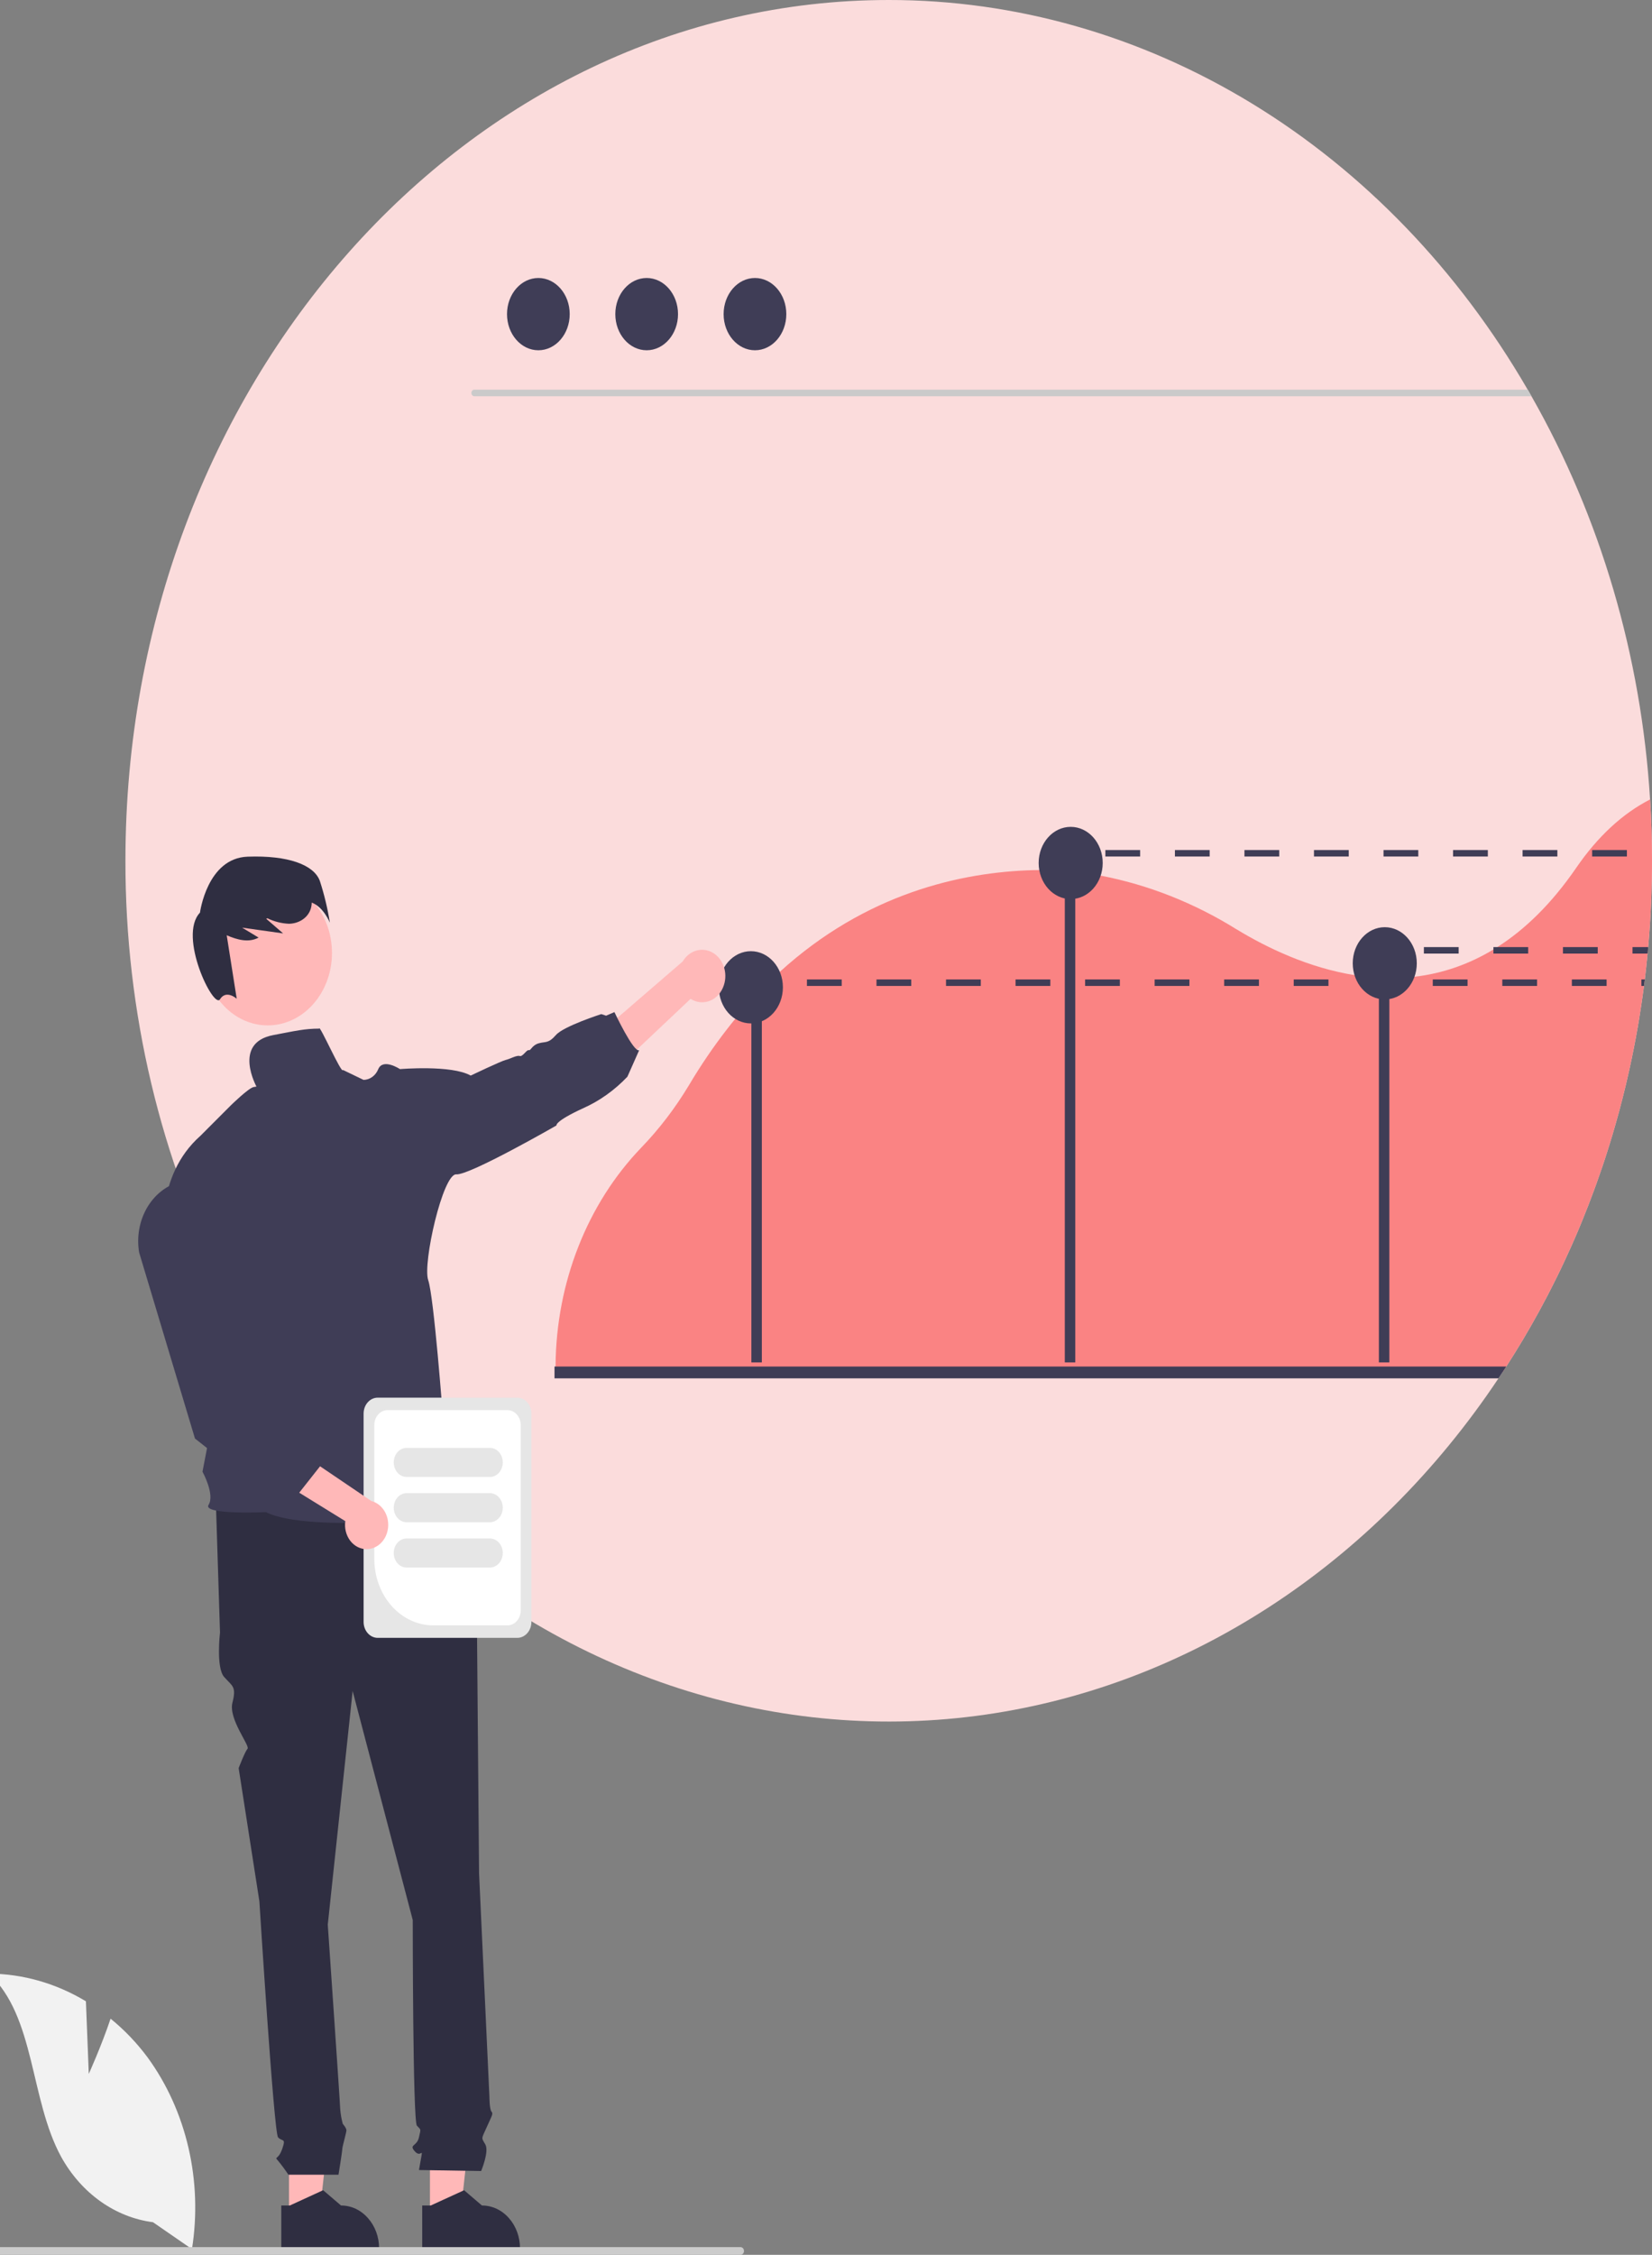 <svg width="349" height="476" viewBox="0 0 349 476" fill="none" xmlns="http://www.w3.org/2000/svg">
<rect x="0" y="0" width="349" height="476" fill="#808080" stroke="none"/>
<g clip-path="url(#clip0_10_3)">
<path d="M349 181.68C349 183.032 348.986 184.382 348.958 185.73C348.945 186.611 348.921 187.492 348.891 188.373C348.885 188.626 348.879 188.872 348.867 189.125C348.848 189.609 348.83 190.088 348.812 190.559C348.679 193.707 348.473 196.833 348.194 199.937C348.182 200.087 348.169 200.237 348.157 200.38C348.127 200.688 348.103 200.995 348.066 201.303C347.982 202.225 347.891 203.147 347.788 204.055C347.721 204.67 347.654 205.278 347.581 205.892C347.545 206.186 347.509 206.48 347.478 206.767C347.436 207.088 347.4 207.402 347.357 207.716C347.339 207.853 347.321 207.989 347.303 208.133C347.242 208.597 347.181 209.068 347.115 209.533C347.036 210.141 346.951 210.742 346.86 211.35C346.775 211.951 346.684 212.552 346.587 213.153C346.496 213.754 346.399 214.355 346.302 214.956C346.205 215.564 346.102 216.165 345.999 216.766C345.478 219.744 344.896 222.697 344.253 225.624C343.999 226.765 343.738 227.903 343.471 229.039C343.029 230.883 342.562 232.719 342.071 234.544C341.932 235.05 341.792 235.555 341.653 236.054C341.495 236.628 341.331 237.201 341.168 237.768C341.004 238.342 340.84 238.909 340.671 239.476C340.501 240.043 340.331 240.61 340.155 241.176C339.986 241.736 339.81 242.303 339.628 242.863C339.452 243.43 339.27 243.99 339.089 244.55C338.901 245.111 338.719 245.671 338.531 246.224C338.155 247.344 337.769 248.453 337.373 249.55C337.179 250.103 336.979 250.657 336.773 251.203C335.967 253.402 335.122 255.576 334.239 257.726C334.045 258.204 333.851 258.682 333.651 259.153C333.517 259.467 333.39 259.775 333.257 260.089C333.032 260.608 332.814 261.12 332.59 261.632C332.366 262.152 332.135 262.677 331.899 263.203C331.432 264.242 330.957 265.277 330.474 266.311C329.995 267.342 329.504 268.374 329.001 269.391C328.498 270.409 327.989 271.427 327.474 272.431C327.213 272.936 326.952 273.442 326.692 273.94C325.643 275.941 324.56 277.92 323.442 279.876C322.333 281.822 321.187 283.746 320.005 285.647C319.417 286.596 318.817 287.546 318.211 288.481C317.968 288.857 317.726 289.226 317.483 289.595C317.186 290.059 316.877 290.517 316.568 290.974C303.43 310.663 286.874 327.133 267.907 339.383C248.939 351.632 227.958 359.405 206.24 362.228C184.521 365.051 162.52 362.865 141.576 355.803C120.631 348.741 101.181 336.95 84.41 321.15C82.64 319.483 80.902 317.776 79.196 316.027C68.253 304.799 58.725 291.934 50.881 277.792C49.905 276.023 48.947 274.234 48.025 272.431C33.88 244.845 26.454 213.538 26.499 181.68C26.499 81.339 98.692 -3.53162e-05 187.749 -3.53162e-05C214.547 -0.018 240.925 7.495 264.496 21.858C288.067 36.222 308.085 56.983 322.739 82.261C323.006 82.719 323.273 83.183 323.539 83.648C338.109 109.195 346.726 138.47 348.594 168.764C348.867 173.026 349.002 177.331 349 181.68Z" fill="#FBDCDC"/>
<path d="M323.539 83.648H100.183C100.023 83.643 99.87 83.568 99.758 83.439C99.645 83.309 99.583 83.135 99.583 82.954C99.583 82.773 99.645 82.6 99.758 82.47C99.87 82.341 100.023 82.266 100.183 82.261H322.739C323.006 82.719 323.273 83.183 323.539 83.648Z" fill="#CACACA"/>
<path d="M113.734 73.942C117.392 73.942 120.357 70.526 120.357 66.313C120.357 62.1 117.392 58.685 113.734 58.685C110.076 58.685 107.111 62.1 107.111 66.313C107.111 70.526 110.076 73.942 113.734 73.942Z" fill="#3F3D56"/>
<path d="M136.614 73.942C140.271 73.942 143.237 70.526 143.237 66.313C143.237 62.1 140.271 58.685 136.614 58.685C132.956 58.685 129.991 62.1 129.991 66.313C129.991 70.526 132.956 73.942 136.614 73.942Z" fill="#3F3D56"/>
<path d="M159.493 73.942C163.151 73.942 166.116 70.526 166.116 66.313C166.116 62.1 163.151 58.685 159.493 58.685C155.835 58.685 152.87 62.1 152.87 66.313C152.87 70.526 155.835 73.942 159.493 73.942Z" fill="#3F3D56"/>
<path d="M348.594 168.764C342.768 171.749 337.549 176.571 332.99 183.203C327.722 190.873 322.078 196.276 316.313 199.936C316.041 200.107 315.774 200.271 315.501 200.435C310.333 203.573 304.666 205.53 298.824 206.193C297.06 206.393 295.287 206.489 293.514 206.48C292.775 206.473 292.035 206.452 291.301 206.411C289.562 206.316 287.84 206.125 286.149 205.851C276.437 204.294 267.653 200.087 261.149 196.132C252.236 190.594 242.562 186.78 232.53 184.849C230.735 184.514 228.945 184.252 227.159 184.063C226.419 183.982 225.686 183.92 224.952 183.865C223.152 183.729 221.353 183.665 219.557 183.674C218.636 183.681 217.72 183.701 216.799 183.742C201.316 184.425 181.124 189.398 163.016 206.767C162.774 206.999 162.537 207.231 162.295 207.463C162.071 207.682 161.846 207.907 161.622 208.133C158.756 211.003 156.055 214.076 153.535 217.333C150.647 221.063 147.974 224.998 145.533 229.115C142.635 233.934 139.25 238.357 135.446 242.297C129.82 248.147 125.314 255.231 122.205 263.115C119.096 270.998 117.451 279.514 117.369 288.14V288.482C117.363 288.85 117.363 289.226 117.363 289.595H317.489C317.732 289.226 317.974 288.857 318.211 288.482C318.817 287.546 319.417 286.596 320.005 285.647C321.187 283.748 322.333 281.824 323.442 279.876C324.564 277.922 325.647 275.944 326.692 273.94C326.952 273.442 327.213 272.936 327.474 272.431C327.989 271.427 328.498 270.409 329.001 269.391C329.504 268.374 329.995 267.342 330.474 266.311C330.959 265.28 331.434 264.244 331.899 263.203C332.135 262.678 332.366 262.152 332.59 261.633C332.814 261.12 333.033 260.608 333.257 260.089C333.39 259.775 333.518 259.467 333.651 259.153C333.851 258.682 334.045 258.204 334.239 257.726C335.124 255.574 335.969 253.4 336.773 251.203C336.979 250.657 337.179 250.103 337.373 249.55C337.767 248.45 338.153 247.342 338.531 246.224C338.719 245.671 338.901 245.111 339.089 244.551C339.27 243.99 339.452 243.43 339.628 242.863C339.81 242.303 339.986 241.737 340.155 241.176C340.331 240.61 340.501 240.043 340.671 239.476C340.84 238.909 341.004 238.342 341.168 237.768C341.332 237.201 341.495 236.628 341.653 236.054C341.792 235.555 341.932 235.05 342.071 234.544C342.562 232.721 343.029 230.886 343.471 229.039C343.738 227.906 343.999 226.767 344.253 225.624C344.896 222.701 345.478 219.748 345.999 216.766C346.102 216.165 346.205 215.564 346.302 214.956C346.399 214.355 346.496 213.754 346.587 213.153C346.684 212.552 346.775 211.951 346.86 211.35C346.951 210.742 347.036 210.141 347.115 209.533C347.181 209.068 347.242 208.597 347.303 208.133C347.321 207.989 347.339 207.853 347.357 207.716C347.4 207.395 347.436 207.081 347.472 206.767C347.509 206.473 347.545 206.179 347.581 205.892C347.654 205.278 347.721 204.67 347.788 204.055C347.891 203.147 347.982 202.225 348.066 201.303H348.073C348.097 200.995 348.127 200.688 348.157 200.381C348.169 200.237 348.182 200.087 348.194 199.937C348.473 196.836 348.679 193.71 348.812 190.559C348.83 190.088 348.848 189.61 348.867 189.125C348.879 188.872 348.885 188.626 348.891 188.373C348.921 187.492 348.945 186.611 348.958 185.73C348.988 184.385 349.002 183.034 349 181.68C349 177.336 348.865 173.031 348.594 168.764Z" fill="#FA8383"/>
<path d="M160.947 214.57H158.735V287.61H160.947V214.57Z" fill="#3F3D56"/>
<path d="M227.162 180.458H224.95V287.61H227.162V180.458Z" fill="#3F3D56"/>
<path d="M293.513 202.885H291.301V287.61H293.513V202.885Z" fill="#3F3D56"/>
<path d="M226.192 189.798C229.929 189.798 232.958 186.385 232.958 182.175C232.958 177.965 229.929 174.552 226.192 174.552C222.456 174.552 219.426 177.965 219.426 182.175C219.426 186.385 222.456 189.798 226.192 189.798Z" fill="#3F3D56"/>
<path d="M292.544 210.98C296.28 210.98 299.31 207.567 299.31 203.357C299.31 199.146 296.28 195.733 292.544 195.733C288.807 195.733 285.778 199.146 285.778 203.357C285.778 207.567 288.807 210.98 292.544 210.98Z" fill="#3F3D56"/>
<path d="M158.629 216.046C162.365 216.046 165.395 212.633 165.395 208.423C165.395 204.213 162.365 200.8 158.629 200.8C154.892 200.8 151.863 204.213 151.863 208.423C151.863 212.633 154.892 216.046 158.629 216.046Z" fill="#3F3D56"/>
<path d="M318.211 288.481C317.968 288.857 317.726 289.226 317.483 289.595C317.186 290.059 316.877 290.517 316.568 290.974H117.145V288.481H318.211Z" fill="#3F3D56"/>
<path d="M61.058 467.945H67.466L70.514 440.095L61.056 440.095L61.058 467.945Z" fill="#FFB8B8"/>
<path d="M77.729 468.242C76.985 467.396 76.099 466.725 75.123 466.268C74.145 465.817 73.099 465.585 72.043 465.585L68.266 462.361L68.067 462.45L61.228 465.585H59.422V474.942H80.088V474.648C80.091 473.458 79.884 472.278 79.479 471.179C79.074 470.079 78.48 469.081 77.729 468.242Z" fill="#2F2E41"/>
<path d="M90.83 467.945H97.239L100.287 440.095L90.829 440.095L90.83 467.945Z" fill="#FFB8B8"/>
<path d="M107.506 468.242C106.761 467.394 105.873 466.723 104.893 466.268C103.916 465.816 102.87 465.584 101.814 465.585L98.043 462.361L97.837 462.457L90.999 465.585H89.193L89.199 474.942H109.858V474.648C109.861 473.458 109.655 472.28 109.251 471.18C108.847 470.081 108.254 469.082 107.506 468.242Z" fill="#2F2E41"/>
<path d="M95.953 315.536L45.602 317.016L46.478 344.641C46.478 344.641 45.602 352.041 47.353 354.014C49.105 355.987 49.98 355.987 49.105 359.44C48.229 362.893 52.856 368.533 52.294 369.166C51.732 369.799 50.418 373.253 50.418 373.253L54.797 401.371C54.797 401.371 57.861 450.208 58.737 451.194C59.613 452.181 60.488 451.194 59.613 453.661C58.737 456.127 57.861 455.141 58.737 456.127C59.513 457.069 60.243 458.057 60.926 459.087H71.512C71.512 459.087 72.31 454.154 72.31 453.661C72.31 453.167 73.186 450.207 73.186 449.714C73.186 449.221 72.412 448.349 72.412 448.349C72.144 447.346 71.963 446.316 71.872 445.274C71.872 444.288 69.245 406.304 69.245 406.304L74.499 356.974L87.196 405.317C87.196 405.317 87.196 447.741 88.072 448.728C88.947 449.714 88.947 449.221 88.51 451.194C88.072 453.167 86.32 452.674 87.634 454.154C88.947 455.634 89.385 453.167 88.947 455.634L88.51 458.1L101.645 458.312C101.645 458.312 103.396 454.154 102.52 452.674C101.645 451.194 101.697 451.598 102.765 449.176C103.834 446.754 104.271 446.261 103.834 445.768C103.396 445.274 103.396 442.651 103.396 442.651L101.207 395.451C101.207 395.451 100.769 345.628 100.769 344.148C100.736 343.386 100.86 342.627 101.133 341.929V339.92L99.455 332.802L95.953 315.536Z" fill="#2F2E41"/>
<path d="M152.934 207.946C152.692 208.704 152.306 209.393 151.802 209.964C151.298 210.535 150.689 210.975 150.018 211.253C149.347 211.53 148.63 211.639 147.918 211.57C147.206 211.502 146.516 211.258 145.896 210.857L124.04 231.487L122.852 221.403L144.229 202.965C144.897 201.837 145.909 201.024 147.073 200.68C148.237 200.337 149.472 200.486 150.545 201.1C151.618 201.714 152.454 202.75 152.894 204.012C153.334 205.273 153.349 206.673 152.934 207.946H152.934Z" fill="#FFB8B8"/>
<path d="M56.561 216.461C64.057 216.461 70.133 209.614 70.133 201.168C70.133 192.723 64.057 185.876 56.561 185.876C49.065 185.876 42.988 192.723 42.988 201.168C42.988 209.614 49.065 216.461 56.561 216.461Z" fill="#FFB8B8"/>
<path d="M67.564 185.949C66.3 182.556 60.885 180.541 52.316 180.845C43.747 181.148 42.247 192.661 42.247 192.661C37.527 197.618 45.147 213.093 46.469 210.959C47.791 208.826 50.01 210.842 50.01 210.842L47.895 197.437C50.129 198.405 52.531 199.056 54.632 197.928L51.151 195.83L59.807 197.044L56.237 193.95C56.324 193.918 56.41 193.884 56.497 193.851C57.928 194.547 59.461 194.939 61.019 195.008C62.839 194.993 64.773 194.032 65.535 192.17C65.738 191.659 65.848 191.107 65.858 190.547C68.368 191.465 69.685 194.777 69.685 194.777C69.209 191.77 68.499 188.816 67.564 185.949Z" fill="#2F2E41"/>
<path d="M67.425 217.145C64.394 217.145 62.442 217.616 57.726 218.511C49.021 220.163 54.234 229.483 54.234 229.483C54.234 229.483 54.628 229.257 53.561 229.483C52.494 229.708 48.857 233.253 48.857 233.253L42.352 239.762C32.55 248.429 34.745 261.953 34.745 261.953L49.039 278.161L42.777 310.679C42.777 310.679 45.438 315.507 44.062 317.673C42.686 319.838 56.186 319.216 56.186 319.216C65.503 323.895 98.329 319.94 98.329 319.94C97.875 318.601 93.48 308.227 93.48 308.227C95.389 304.511 93.571 299.143 93.571 299.143C93.571 299.143 91.673 273.748 90.461 270.238C89.248 266.727 93.564 247.705 96.401 247.91C99.239 248.115 117.564 237.583 117.564 237.583C117.564 237.583 117.103 236.757 123.153 233.97C126.628 232.432 129.814 230.168 132.544 227.297L135.029 221.703C133.835 222.222 129.803 213.658 129.803 213.658L128.045 214.413L127.027 214.081C127.027 214.081 119.08 216.629 117.455 218.486C115.83 220.344 115.285 219.825 113.818 220.242C112.351 220.658 112.169 221.819 111.708 221.69C111.247 221.56 110.429 223.131 109.787 222.926C109.144 222.721 107.768 223.547 106.852 223.752C105.937 223.957 99.433 227.058 99.433 227.058C95.407 224.763 84.496 225.692 84.496 225.692C84.496 225.692 80.925 223.322 79.913 225.692C79.64 226.365 79.203 226.937 78.652 227.34C78.101 227.743 77.46 227.96 76.803 227.967L72.45 225.87C72.198 226.91 67.45 216.066 67.425 217.145Z" fill="#3F3D56"/>
<path d="M18.755 437.8L18.15 422.478C11.845 418.68 4.812 416.675 -2.337 416.635C7.502 425.698 6.272 443.17 12.944 455.359C15.05 459.142 17.885 462.343 21.239 464.725C24.593 467.106 28.379 468.606 32.317 469.115L40.551 474.795C41.681 467.698 41.432 460.41 39.821 453.432C38.21 446.454 35.276 439.952 31.22 434.375C28.918 431.272 26.277 428.508 23.361 426.148C21.389 432.007 18.755 437.8 18.755 437.8Z" fill="#F2F2F2"/>
<path d="M-16 475.187C-16 475.294 -15.982 475.4 -15.946 475.499C-15.909 475.597 -15.856 475.687 -15.789 475.763C-15.722 475.838 -15.643 475.898 -15.555 475.939C-15.467 475.979 -15.373 476 -15.279 476H156.453C156.645 476 156.828 475.914 156.963 475.762C157.099 475.609 157.175 475.403 157.175 475.187C157.175 474.972 157.099 474.765 156.963 474.612C156.828 474.46 156.645 474.374 156.453 474.374H-15.279C-15.373 474.374 -15.467 474.395 -15.555 474.436C-15.643 474.476 -15.722 474.536 -15.789 474.612C-15.856 474.687 -15.909 474.777 -15.946 474.876C-15.982 474.975 -16 475.08 -16 475.187Z" fill="#CCCCCC"/>
<path d="M163.13 206.766H159.493V208.132H163.13V206.766Z" fill="#3F3D56"/>
<path d="M170.473 206.767V208.133H177.82V206.767H170.473ZM185.167 206.767V208.133H192.508V206.767H185.167ZM199.855 206.767V208.133H207.203V206.767H199.855ZM214.544 206.767V208.133H221.891V206.767H214.544ZM229.238 206.767V208.133H236.579V206.767H229.238ZM243.927 206.767V208.133H251.274V206.767H243.927ZM258.615 206.767V208.133H265.962V206.767H258.615ZM273.309 206.767V208.133H280.65V206.767H273.309ZM287.998 206.767V208.133H295.345V206.767H287.998ZM302.686 206.767V208.133H310.033V206.767H302.686ZM317.374 206.767V208.133H324.722V206.767H317.374ZM332.069 206.767V208.133H339.41V206.767H332.069ZM346.757 206.767V208.133H347.303C347.321 207.989 347.339 207.853 347.357 207.716C347.4 207.402 347.436 207.088 347.478 206.767H346.757Z" fill="#3F3D56"/>
<path d="M226.175 179.446H222.538V180.812H226.175V179.446Z" fill="#3F3D56"/>
<path d="M233.518 179.446V180.812H240.865V179.446H233.518ZM248.212 179.446V180.812H255.553V179.446H248.212ZM262.901 179.446V180.812H270.248V179.446H262.901ZM277.589 179.446V180.812H284.936V179.446H277.589ZM292.283 179.446V180.812H299.625V179.446H292.283ZM306.972 179.446V180.812H314.319V179.446H306.972ZM321.66 179.446V180.812H329.007V179.446H321.66ZM336.355 179.446V180.812H343.696V179.446H336.355Z" fill="#3F3D56"/>
<path d="M293.464 199.936H289.827V201.302H293.464V199.936Z" fill="#3F3D56"/>
<path d="M300.807 199.936V201.303H308.154V199.936H300.807ZM315.501 199.936V201.303H322.842V199.936H315.501ZM330.189 199.936V201.303H337.537V199.936H330.189ZM344.878 199.936V201.303H348.073C348.097 200.995 348.127 200.688 348.157 200.38C348.17 200.237 348.182 200.087 348.194 199.936H344.878Z" fill="#3F3D56"/>
<path d="M76.814 342.397V298.405C76.815 297.515 77.129 296.661 77.688 296.032C78.247 295.402 79.004 295.048 79.795 295.047H109.283C110.073 295.048 110.831 295.402 111.389 296.032C111.948 296.661 112.263 297.515 112.263 298.405V342.397C112.263 343.288 111.948 344.141 111.389 344.771C110.831 345.401 110.073 345.755 109.283 345.756H79.795C79.004 345.755 78.247 345.401 77.688 344.771C77.129 344.141 76.815 343.288 76.814 342.397Z" fill="#E6E6E6"/>
<path d="M79.076 329.11V300.828C79.077 299.994 79.371 299.194 79.894 298.605C80.418 298.015 81.127 297.683 81.868 297.682H107.21C107.95 297.683 108.66 298.015 109.183 298.605C109.706 299.194 110.001 299.994 110.002 300.828V339.975C110.001 340.809 109.706 341.608 109.183 342.198C108.66 342.787 107.95 343.119 107.21 343.12H91.511C88.214 343.116 85.053 341.638 82.722 339.012C80.391 336.385 79.08 332.824 79.076 329.11Z" fill="white"/>
<path d="M83.179 308.719C83.18 307.904 83.468 307.123 83.979 306.547C84.49 305.97 85.184 305.646 85.907 305.645H103.487C104.211 305.645 104.904 305.969 105.416 306.546C105.928 307.122 106.215 307.904 106.215 308.719C106.215 309.534 105.928 310.316 105.416 310.892C104.904 311.469 104.211 311.793 103.487 311.793H85.907C85.184 311.792 84.49 311.468 83.979 310.891C83.468 310.315 83.18 309.534 83.179 308.719Z" fill="#E6E6E6"/>
<path d="M83.179 318.281C83.18 317.466 83.468 316.685 83.979 316.109C84.49 315.533 85.184 315.208 85.907 315.208H103.487C104.211 315.208 104.904 315.531 105.416 316.108C105.928 316.684 106.215 317.466 106.215 318.281C106.215 319.096 105.928 319.878 105.416 320.454C104.904 321.031 104.211 321.355 103.487 321.355H85.907C85.184 321.354 84.49 321.03 83.979 320.453C83.468 319.877 83.18 319.096 83.179 318.281Z" fill="#E6E6E6"/>
<path d="M83.179 327.843C83.18 327.028 83.468 326.247 83.979 325.671C84.49 325.095 85.184 324.771 85.907 324.77H103.487C104.211 324.77 104.904 325.093 105.416 325.67C105.928 326.246 106.215 327.028 106.215 327.843C106.215 328.658 105.928 329.44 105.416 330.016C104.904 330.593 104.211 330.917 103.487 330.917H85.907C85.184 330.916 84.49 330.592 83.979 330.015C83.468 329.439 83.18 328.658 83.179 327.843Z" fill="#E6E6E6"/>
<path d="M77.51 327.03C76.847 327.043 76.19 326.893 75.584 326.59C74.978 326.286 74.438 325.837 74.003 325.273C73.568 324.709 73.248 324.044 73.066 323.326C72.883 322.608 72.843 321.853 72.947 321.115L47.771 305.584L55.139 301.094L78.47 316.881C79.558 317.161 80.518 317.881 81.167 318.905C81.816 319.928 82.109 321.184 81.991 322.435C81.873 323.686 81.351 324.845 80.525 325.692C79.7 326.538 78.627 327.014 77.51 327.03Z" fill="#FFB8B8"/>
<path d="M62.871 315.549L53.944 313.762L50.747 310.768L48.597 309.534L41.188 303.675L41.166 303.601L29.392 264.39C28.852 261.17 29.424 257.839 30.992 255.078C32.56 252.318 35.006 250.338 37.828 249.543C39.388 249.106 41.013 249.046 42.595 249.367C44.178 249.688 45.682 250.383 47.009 251.407C48.335 252.43 49.455 253.758 50.293 255.304C51.131 256.85 51.67 258.579 51.872 260.376L55.661 293.982L61.942 301.289L64.69 301.889L65.323 305.223L67.721 309.402L62.871 315.549Z" fill="#3F3D56"/>
</g>
<defs>
<clipPath id="clip0_10_3">
<rect width="365" height="476" fill="white" transform="translate(-16)"/>
</clipPath>
</defs>
</svg>
